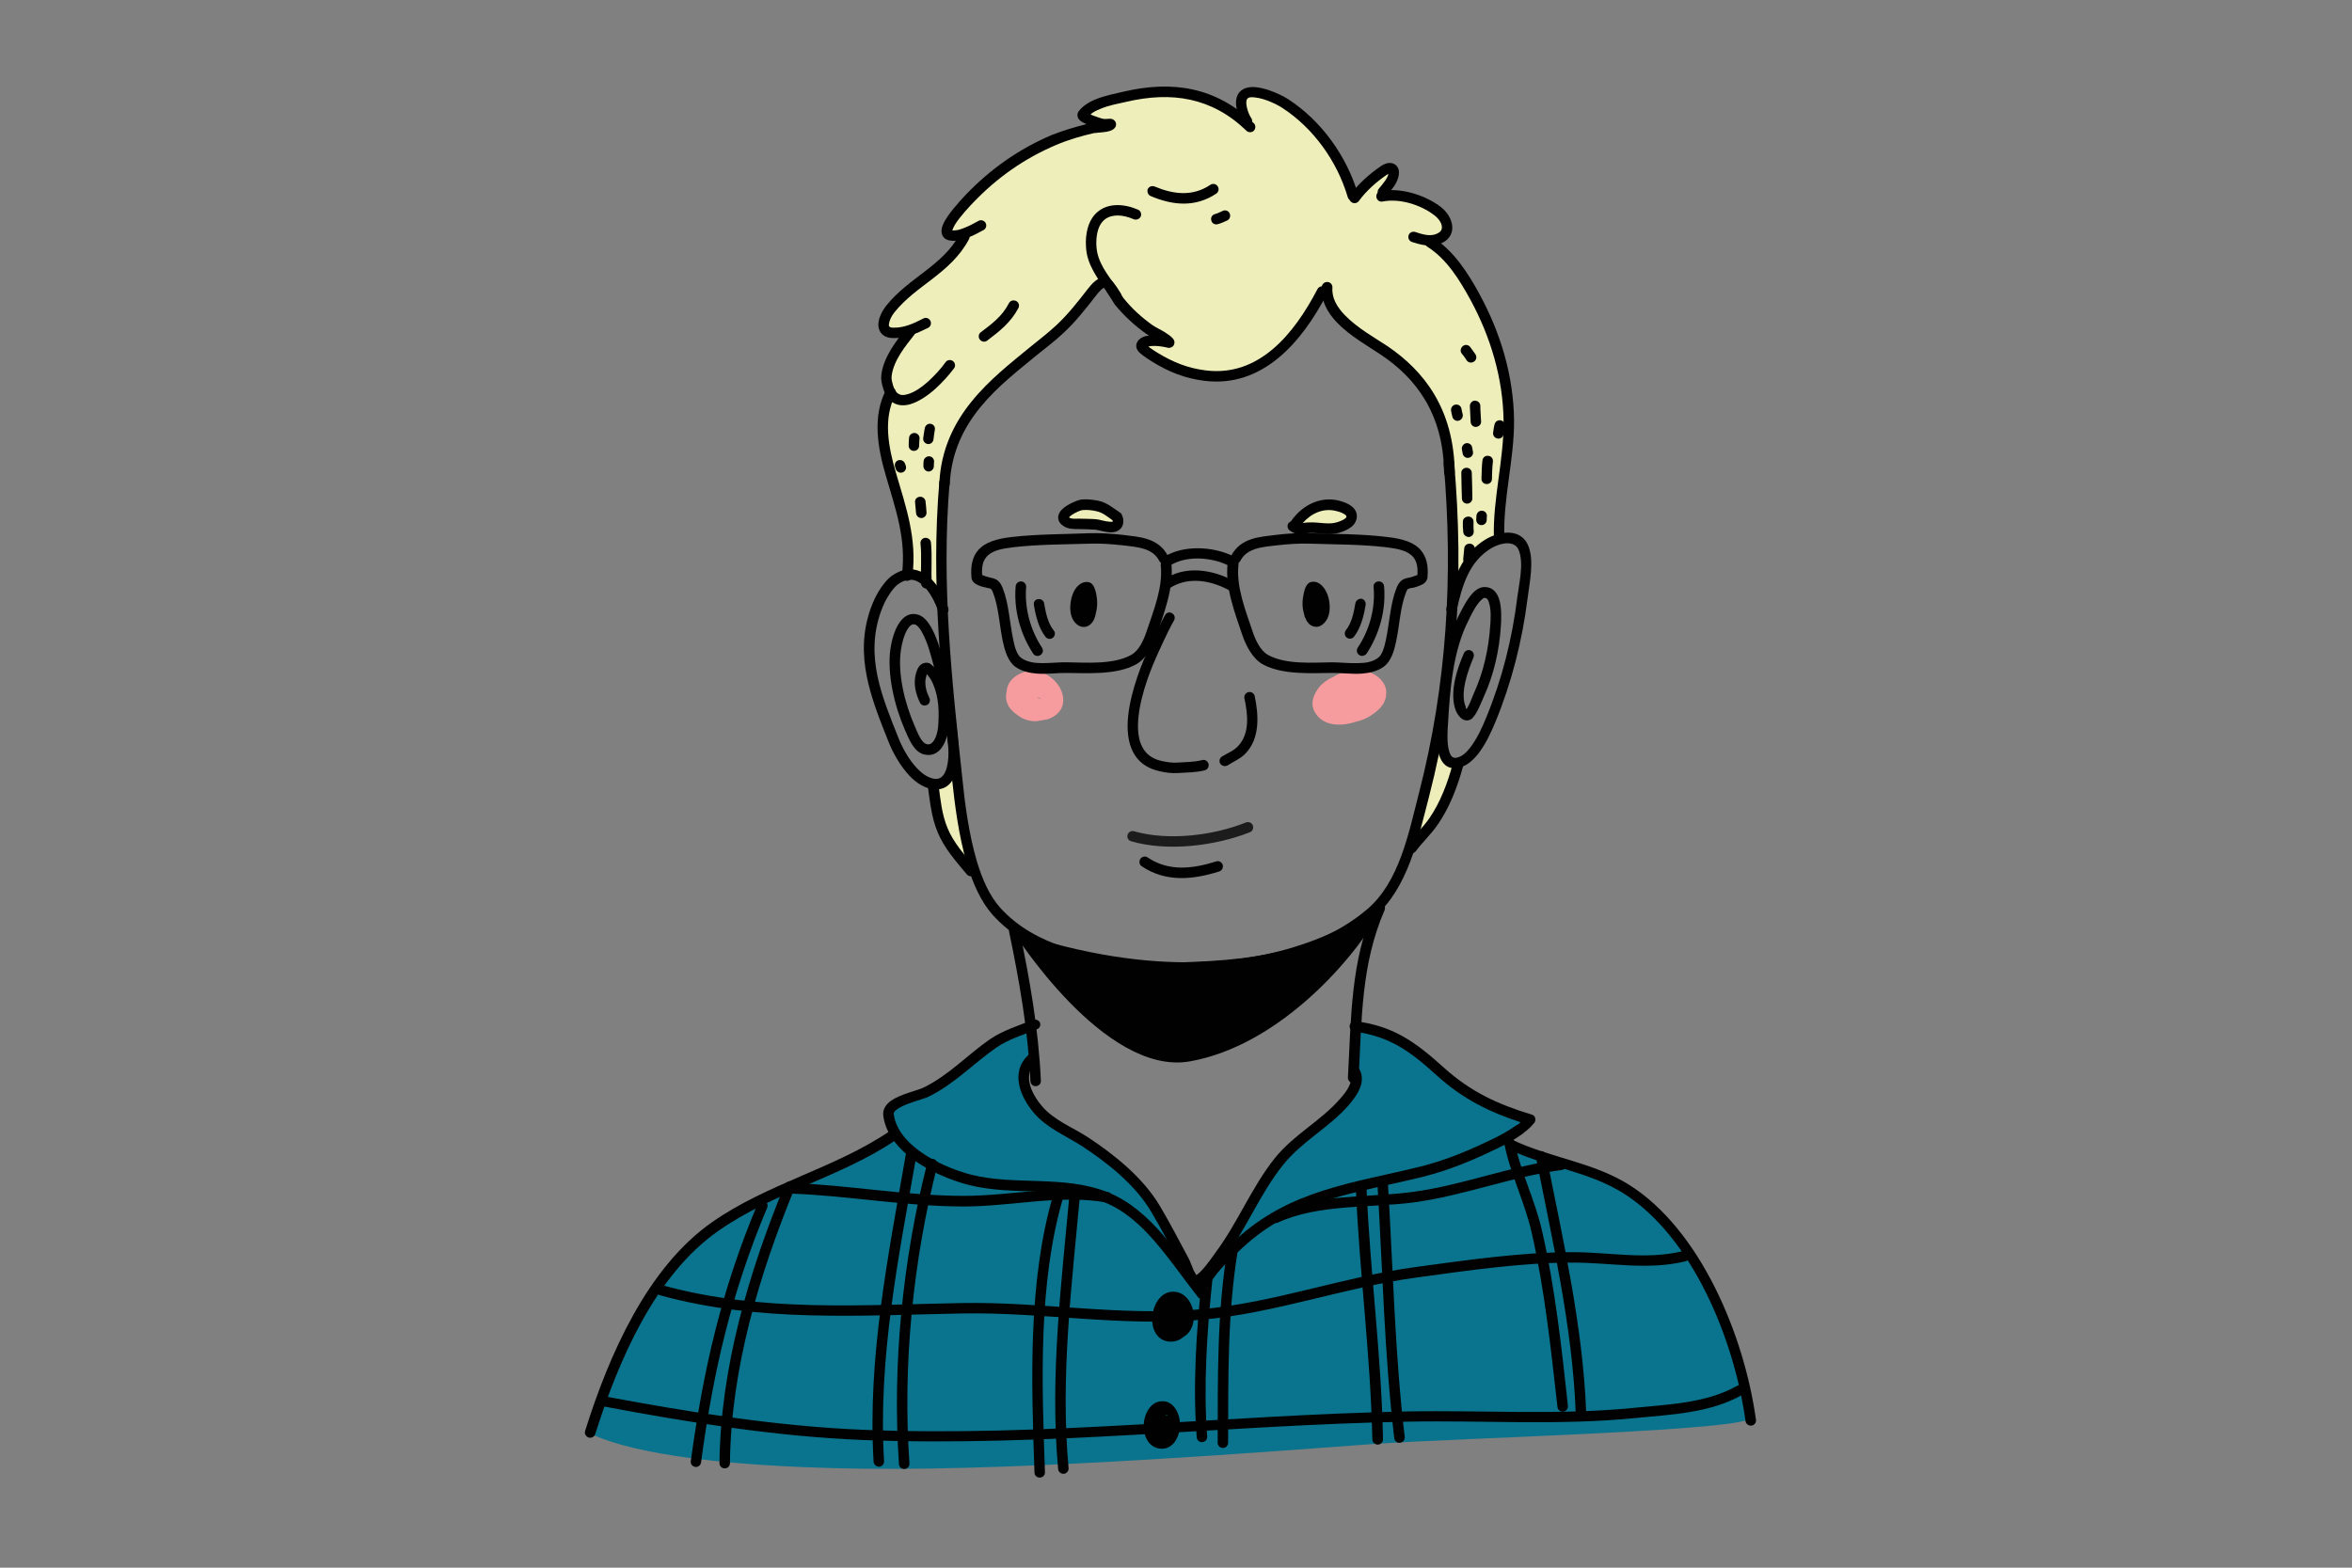 <?xml version="1.0" encoding="utf-8"?>
<!-- Generator: Adobe Illustrator 24.1.0, SVG Export Plug-In . SVG Version: 6.00 Build 0)  -->
<svg version="1.1" id="Layer_1" xmlns="http://www.w3.org/2000/svg" xmlns:xlink="http://www.w3.org/1999/xlink" x="0px" y="0px"
	 viewBox="0 0 1200 800" style="enable-background:new 0 0 1200 800;" xml:space="preserve">
<rect x="0" y="0" width="1200" height="800" fill="#808080" stroke="none"/>
<style type="text/css">
	.st0{fill-rule:evenodd;clip-rule:evenodd;fill:#F69C9E;}
	.st1{fill-rule:evenodd;clip-rule:evenodd;fill:#EEEEBA;}
	.st2{fill-rule:evenodd;clip-rule:evenodd;fill:#1C1C1C;}
	.st3{fill-rule:evenodd;clip-rule:evenodd;fill:#0A748E;}
	.st4{fill-rule:evenodd;clip-rule:evenodd;fill:#010101;}
</style>
<g>
	<g transform="matrix(1.07,0,0,1.106,-17.738,-21.61)">
		<path class="st0" d="M496.5,339.1c0.1-4,2.7-7.7,8.7-9.6c7.4-2.3,15.5,3.2,17.7,9.4c1.7,4.8,0.4,10-6.7,12.5l-2.9,0.5l-0.6,0.1
			c-0.2,0-0.5,0.1-0.7,0.1l-1.1,0.2c-0.2,0-0.3,0-0.5,0l-0.3,0c-3.2,0-6.1-1.1-8.3-2.8c-2.1-1.3-3.8-3-4.7-4.9
			C496.3,342.9,496,341,496.5,339.1z M511.4,341.4c0.1,0.1,0.2,0.2,0.2,0.3c0.6,0,1.3,0.1,1.8,0.3c-0.2-0.1-0.5-0.2-0.7-0.3
			C512.3,341.5,511.8,341.3,511.4,341.4z"/>
	</g>
	<g transform="matrix(1.07,0,0,1.106,-17.738,-21.61)">
		<path class="st0" d="M652,332l0.2-0.1c4.7-2.9,11.5-3.8,15.7-2.7c2.4,0.6,5.2,1.9,7.1,3.9c1.6,1.7,2.6,3.7,2.6,6.1
			c0,2.2-0.7,4.2-2,5.9c-1.2,1.6-2.9,3-4.5,4c-2.3,1.7-5.2,2.9-8.2,3.5c-2.5,0.8-5.3,1.3-7.8,1.3c-4.5,0-8.6-1.4-11.1-5
			c-1.4-2-1.8-4-1.5-6c0.4-2.4,1.8-4.9,3.5-6.8C647.7,334.4,649.7,333,652,332z M663.2,338.6c0.1-0.1,0.1-0.1,0.1-0.3
			C663.2,338.2,663.2,338.4,663.2,338.6z"/>
	</g>
	<path class="st1" d="M544.5,261.2c3.1-3.5,11.3-4,16.6-2.5s10.1,3.5,10,6.4c-0.1,2.8-1,3.6-5.9,3.6c-5,0-12.6-1.5-15.7-1.6
		S541.5,264.6,544.5,261.2z"/>
	<path class="st1" d="M475.4,400.9c0.1,5.7,8.8,36.9,17.3,41.5c2.7-2.2-0.2-13.2-1.2-20.8c-0.9-7.5-3.3-29.7-3.3-29.7L475.4,400.9z"
		/>
	<path class="st1" d="M667.1,261.4c-4.2,2.6-7.6,7.5,2.7,7.3c10.2-0.2,17.1-0.1,18.8-2.6s0.3-4.1-4.3-6.1
		C679.7,258,671.7,258.5,667.1,261.4z"/>
	<path class="st1" d="M735.1,379.6c0.9,3.6,1,10.1,6.2,9.9c5.1-0.2,4.8,2.2,2.8,4.8s-15.2,30.4-22.7,35.6c0.9-8.5,12-49,12-49
		L735.1,379.6z"/>
	<path class="st2" d="M577.1,429.3c18.6,5.4,42.9,2.4,60.6-4.6c1.4-0.5,2-2.1,1.5-3.5c-0.5-1.4-2.1-2-3.5-1.5
		c-16.7,6.7-39.6,9.5-57.1,4.5c-1.4-0.4-2.9,0.4-3.3,1.8C574.8,427.4,575.7,428.9,577.1,429.3z"/>
	<path class="st1" d="M451.4,206.4c-0.7,7.9-2.8,17.6,0,26.4c2.8,8.8,10.9,35.5,10.9,41.1c0.1,5.6-3.1,20.1,0,20.1
		c3.1-0.1,11.5,0.4,13,3.4c1.5,3,4.8,13.9,3.9-12.9c0.8-20.5,5.4-58.2,9.8-65.4c4.4-7.2,18.7-24.3,26.7-30.4
		c8-6.1,26.8-24.8,31-28.5s10-14,13.6-14.8s4.7,3.9,9,7.9c4.2,4,10.1,9,12.9,11.6c2.7,2.6,12.4,6.9,10.3,7.7
		c-2.1,0.8-12,0.9-10.3,3.6c1.8,2.6,15.2,12.3,21.4,13.7s27.4,4,32.3,0.7c5-3.3,21-15.5,22.7-18c1.7-2.5,14-21.3,16.1-21.2
		c2.1,0.1,7.1,8.4,11.4,12.5c4.3,4.1,19.2,16.4,24.2,19.4c5,3.1,19.8,19.5,21.2,23.2s6.6,20.6,7.1,28.2c0.5,7.6,2.9,62.6,2.5,63.9
		c-0.4,1.3,0.2-3.6,5.5-8.2c5.3-4.6,13.4-13.2,16.1-14.7c2.7-1.5,1.3-14,2.2-19.9c0.9-5.9,7.3-31.1,4.7-50.3
		c-2.6-19.1-12.2-48.4-19.5-58.3c-7.4-9.9-20.1-21.2-15.1-26.2c5-5,0.5-13-11.8-18.5c-9.2-2.8-18.9-1.6-16.3-5.3s5-13.3,1.6-11.4
		s-15.9,16.8-17.3,13.1c-1.4-3.7-11.3-22.6-18.4-30.3c-7.1-7.8-23.2-21.2-32.1-20.8c-8.8,0.4-8.3,5.4-7.3,8.3
		c0.9,2.8-2.6,3.5-6.6,0.2c-4-3.3-26.4-9.7-38.5-8.5s-39.9,9.9-35.9,12.3c4,2.4,9.7,4-4.2,8.3C534,72.5,520.5,80.8,513.2,86
		c-7.3,5.2-33.3,29.3-30.4,32.1c2.8,2.8,11.9-2.9,10.4,0.3c-1.5,3.2-15.1,19.8-19.1,23.1c-4,3.2-26,19.8-24.1,22.3s3.1,7.2,9.5,6
		c6.4-1.2,2.4,2.2,0,5.1c-2.4,2.9-8.7,16.6-8.3,17.8c0.5,1.2,4,6.4,3.1,7.6S451.4,206.4,451.4,206.4z"/>
	<path class="st3" d="M301.8,727.1c0,0,22.1-51.6,30.7-67.3s33.3-39.9,72.9-55.5c23-9.9,54.2-25.5,52.3-26.6c0,0-9.5-11.2-1.3-14.8
		c8.2-3.5,20.8-7.1,27.8-12.4c7-5.3,31.4-24.8,40.3-26.5c2.6,2,2.4,16.6,2.4,16.6s-3.8,1.2-3.8,6.4c0,5.2,0,18.2,13,25.5
		c13,7.3,32.6,17.9,45.1,33.7c12.5,15.8,25.7,41.1,28.2,45.3c2.4,4.2,13.2-3,17-14c3.9-11,17.6-39.1,31-50.4
		c13.4-11.3,24.3-20,27.6-24c3.3-4,6.7-9.4,5.9-14.2c-0.8-4.7-1.6-24.1,1.1-24.9c2.7-0.8,11.9,1.5,17.1,4.4s16.1,12,23.1,17.2
		c7.1,5.2,20.5,15.6,24.8,16.8s20.1,8,20.8,9.2c0.7,1.2,5,1.2-1.4,5c-6.5,3.8-11.5,5.6,2.4,10.6c13.8,5,31.1,9.2,40.8,14.2
		c9.7,5,36.3,17.5,51.2,52.7c14.9,35.3,21.7,61.9,22.9,69c1.2,7.1-148.6,10.6-193.2,13.8s-173.8,13.7-259.5,12.6
		c-85.8-1.1-124.3-10.2-140.6-18.3C300.5,729.1,301.8,727.1,301.8,727.1z"/>
	<g transform="matrix(0.989,0,0,1.064,-5.275,-38.463)">
		<path class="st4" d="M489.9,267.4c-4.4,48.5,1.1,94.6,6.6,142.6c1.3,11.3,3.3,26.8,7.7,40.6c3.1,9.5,7.3,18.1,13.1,24.2
			c19.1,19.8,49,24.7,74.8,28.1c1.5,0.2,2.9-0.8,3.1-2.1c0.2-1.4-0.8-2.7-2.3-2.9c-24.7-3.2-53.3-7.6-71.6-26.4
			c-5.4-5.6-9.2-13.5-12-22.2c-4.3-13.5-6.3-28.6-7.5-39.7c-5.5-47.7-10.9-93.5-6.6-141.7c0.1-1.4-1-2.6-2.5-2.7
			C491.3,265,490,266.1,489.9,267.4z"/>
		<path class="st4" d="M591.8,503.3c41.2-1.2,87.7-0.1,122.4-27.3c17.4-13.7,22.8-37.9,28.4-58c14.6-52.7,18-105.7,12.9-159.9
			c-0.1-1.4-1.4-2.4-2.9-2.3c-1.5,0.1-2.6,1.3-2.5,2.7c5,53.6,1.7,106-12.8,158.2c-5.3,19.2-10.1,42.4-26.6,55.5
			c-33.7,26.5-79.1,24.9-119.1,26.1c-1.5,0-2.7,1.2-2.6,2.6C589,502.3,590.3,503.4,591.8,503.3z"/>
		<path class="st4" d="M525.9,483c5.3,23.7,9.8,47.3,11,71.7c0.1,1.4,1.3,2.5,2.8,2.4c1.5-0.1,2.7-1.2,2.6-2.6
			c-1.2-24.7-5.7-48.5-11.1-72.5c-0.3-1.4-1.7-2.2-3.2-1.9C526.5,480.3,525.6,481.7,525.9,483z"/>
		<path class="st4" d="M714.5,470.7c-12.5,26.6-12.1,53.6-13.8,82.2c-0.1,1.4,1.1,2.6,2.6,2.7c1.5,0.1,2.8-1,2.9-2.4
			c1.7-28,1.2-54.4,13.4-80.5c0.6-1.3,0-2.8-1.4-3.3C716.7,468.8,715.1,469.4,714.5,470.7z"/>
		<path class="st4" d="M622.5,647.7c0.2-0.1,0.4-0.2,0.5-0.3c0.7-0.5,1.4-1.1,2.1-1.8c3.1-3,6.2-7.3,7.2-8.6
			c11.5-14.3,18.7-31.4,30.6-45.3c9.9-11.5,23.6-17.7,33.8-28.6c1.6-1.7,3.5-3.8,4.7-6.2c0.9-1.8,1.4-3.8,0.4-5.6
			c-0.7-1.2-0.2-2.8,1.1-3.4c1.3-0.7,3-0.2,3.7,1c1.6,2.7,1.6,5.6,0.6,8.3c-1.2,3.5-4.1,6.8-6.3,9.2c-10.2,10.8-23.8,17-33.7,28.5
			c-11.9,13.8-19.1,31-30.5,45.2c-1.3,1.6-5.7,7.6-9.4,10.7c-1.3,1-2.5,1.7-3.6,2c-1.2,0.4-2.3,0.3-3.3,0c-0.8-0.3-2.1-1.4-3.1-3.2
			c-1.3-2.4-2.7-6.2-3.3-7.2c-4.8-8.4-9.6-17-14.8-25.1c-8.2-12.9-22.6-23.5-35.6-31.4c-8.3-5-18.3-8.7-24.9-16
			c-3.4-3.7-6.4-8.4-7.5-13.1c-1.2-5.2-0.3-10.4,4.6-14.6c1.1-1,2.8-0.9,3.8,0.1c1,1,1,2.6-0.1,3.6c-3.2,2.8-3.8,6.4-3,9.8
			c0.9,3.9,3.5,7.8,6.3,10.9c6.3,6.9,15.9,10.2,23.8,15c13.6,8.3,28.6,19.5,37.2,33.1c5.2,8.2,10.1,16.9,14.9,25.3
			c0.5,0.8,1.4,3.3,2.5,5.6C621.6,646.3,622.1,647.1,622.5,647.7z"/>
		<path class="st4" d="M538.1,525.3c-7.4,2.8-15.3,5-22.1,9.3c-11.9,7.7-21.1,17.2-34.3,23.2c-2.9,1.3-11.8,3.1-16.6,6.2
			c-2.9,1.9-4.5,4.4-4.1,7.2c1,7.5,6,13.9,12.7,19.1c9.6,7.4,22.7,12.1,31.5,14.2c11.6,2.7,23.7,2.8,35.7,3.1
			c11.5,0.4,22.9,1,33.7,5c10.5,3.8,19,10.9,26.6,19.1c7.9,8.5,14.9,18,22.1,26.5c0.9,1.1,2.6,1.3,3.8,0.4c1.2-0.9,1.4-2.4,0.5-3.5
			c-14.7-17.3-28.7-39.1-51-47.2c-11.4-4.2-23.4-4.9-35.5-5.3c-11.6-0.4-23.3-0.4-34.5-3c-8.2-1.9-20.4-6.3-29.4-13.2
			c-5.6-4.3-9.9-9.6-10.8-15.9c-0.1-0.5,0.2-1,0.6-1.4c0.8-0.8,1.9-1.5,3.2-2.1c4.8-2.3,11.6-3.7,14-4.8
			c13.5-6.1,22.9-15.7,35.1-23.6c6.4-4.1,13.9-6.1,21-8.8c1.4-0.5,2.1-2,1.5-3.3C541.1,525.4,539.5,524.8,538.1,525.3z"/>
		<path class="st4" d="M789.8,574.4c-16.2-4.9-29.9-11.2-43.2-22.4c-14-11.8-24.3-18.8-42.7-21.1c-1.5-0.2-2.5-1.5-2.3-2.8
			c0.2-1.4,1.6-2.3,3-2.2c19.6,2.4,30.7,9.8,45.6,22.3c13.8,11.6,28.1,17.7,45.3,22.5c1.1,0.3,1.8,1,1.9,2.2c0,0.2,0.1,0.9-0.5,1.7
			c-0.3,0.3-1.8,1.9-2.1,2.2c-1.3,1.1-2.7,2.2-4.1,3.2c-3.8,2.6-8,4.7-12.2,6.6c-12.7,5.8-25.2,10.7-38.9,13.9
			c-34.2,7.9-66,10.5-93.4,34.2c-6.7,5.8-14.4,12-18.4,20.2c-0.6,1.3-2.2,1.8-3.6,1.3c-1.4-0.6-2-2.1-1.4-3.3
			c4.2-8.8,12.4-15.6,19.7-21.9c28.1-24.3,60.6-27.3,95.8-35.4c13.3-3.1,25.4-7.9,37.8-13.5c3.9-1.8,7.8-3.8,11.4-6.2
			C788.3,575.6,789.1,575,789.8,574.4z"/>
		<path class="st4" d="M464.3,578.7c-28.8,18-63,25-91.6,43.6c-33.4,21.7-53.2,63.6-65.5,100.1c-0.5,1.3,0.3,2.7,1.8,3.2
			c1.4,0.4,2.9-0.3,3.4-1.6c12-35.5,31-76.4,63.5-97.5c28.6-18.6,62.8-25.6,91.5-43.5c1.2-0.8,1.6-2.3,0.7-3.5
			C467.2,578.2,465.5,577.9,464.3,578.7z"/>
		<path class="st4" d="M783.2,587.2c19.3,8.6,41.1,10.5,59.5,21.2c35.5,20.7,57.3,70,63.1,109.3c0.2,1.4,1.6,2.3,3.1,2.2
			c1.5-0.2,2.5-1.5,2.3-2.8c-6-40.6-28.8-91.4-65.6-112.8c-18.6-10.8-40.5-12.8-60.1-21.5c-1.3-0.6-3-0.1-3.6,1.2
			C781.2,585.1,781.8,586.6,783.2,587.2z"/>
		<path class="st4" d="M396.2,613.5c-18.5,40.8-28,79.1-34.5,123.4c-0.2,1.4,0.8,2.6,2.3,2.8c1.5,0.2,2.8-0.8,3-2.2
			c6.3-43.8,15.8-81.7,34.1-122.1c0.6-1.3-0.1-2.8-1.4-3.3C398.4,611.6,396.8,612.2,396.2,613.5z"/>
		<path class="st4" d="M410.2,604.3c-18.4,41.6-33.2,87.6-33.7,133.6c0,1.4,1.2,2.5,2.7,2.5c1.5,0,2.7-1.1,2.7-2.5
			c0.5-45.3,15.2-90.7,33.3-131.7c0.6-1.3-0.1-2.8-1.5-3.3C412.4,602.4,410.8,603.1,410.2,604.3z"/>
		<path class="st4" d="M472.7,589.4c-9.1,48.7-19.9,97.9-16.7,147.8c0.1,1.4,1.4,2.4,2.9,2.4c1.5-0.1,2.6-1.3,2.5-2.7
			c-3.2-49.5,7.6-98.3,16.7-146.6c0.3-1.4-0.7-2.7-2.2-2.9C474.3,587.1,472.9,588,472.7,589.4z"/>
		<path class="st4" d="M483.7,593.9c-12.6,45.9-18.2,96.9-14.6,144.5c0.1,1.4,1.4,2.4,2.9,2.3c1.5-0.1,2.6-1.3,2.5-2.7
			c-3.6-47.1,1.9-97.5,14.4-142.9c0.4-1.3-0.5-2.7-2-3.1C485.5,591.8,484,592.6,483.7,593.9z"/>
		<path class="st4" d="M548.7,609.1c-13.2,41.7-11.3,90.1-9.7,133.3c0,1.4,1.3,2.5,2.8,2.4c1.5,0,2.7-1.2,2.6-2.6
			c-1.6-42.7-3.6-90.5,9.4-131.7c0.4-1.3-0.4-2.7-1.8-3.1C550.6,607,549.1,607.7,548.7,609.1z"/>
		<path class="st4" d="M557.3,606.7c-4.3,44.2-10.5,89.6-6.1,134c0.1,1.4,1.5,2.4,2.9,2.3c1.5-0.1,2.6-1.4,2.5-2.7
			c-4.4-44.1,1.8-89.2,6.1-133c0.1-1.4-1-2.6-2.5-2.7C558.7,604.2,557.4,605.3,557.3,606.7z"/>
		<path class="st4" d="M625.3,650.2c-2.8,24.1-4.7,51.1-2.6,75.3c0.1,1.4,1.4,2.4,2.9,2.3c1.5-0.1,2.6-1.3,2.5-2.7
			c-2-23.9-0.1-50.5,2.6-74.4c0.2-1.4-0.9-2.6-2.4-2.8C626.8,647.8,625.5,648.8,625.3,650.2z"/>
		<path class="st4" d="M638.5,635.6c-5.4,30.5-4.9,61.7-5,92.5c0,1.4,1.2,2.5,2.7,2.5c1.5,0,2.7-1.1,2.7-2.5
			c0.1-30.6-0.4-61.5,4.9-91.7c0.2-1.4-0.8-2.7-2.2-2.9C640.1,633.3,638.7,634.2,638.5,635.6z"/>
		<path class="st4" d="M704.8,606.2c1.8,40.1,7.6,80.1,8.5,120.3c0,1.4,1.3,2.5,2.8,2.5c1.5,0,2.7-1.2,2.7-2.6
			c-0.8-40.2-6.7-80.3-8.5-120.4c-0.1-1.4-1.3-2.5-2.8-2.4C705.9,603.7,704.7,604.8,704.8,606.2z"/>
		<path class="st4" d="M716,605.1c2.6,40,3.5,81,8.6,120.8c0.2,1.4,1.5,2.4,3,2.2c1.5-0.2,2.6-1.4,2.4-2.8
			c-5.1-39.7-6-80.6-8.6-120.5c-0.1-1.4-1.4-2.4-2.9-2.4C717.1,602.5,715.9,603.7,716,605.1z"/>
		<path class="st4" d="M781.4,584.8c3.1,14.6,10.6,28,14.1,42.6c6.7,27.3,9.9,55.6,13.3,83.6c0.2,1.4,1.5,2.4,3,2.2
			c1.5-0.2,2.6-1.4,2.4-2.8c-3.3-28.1-6.6-56.6-13.4-84.1c-3.5-14.5-11-27.9-14.1-42.4c-0.3-1.4-1.7-2.3-3.2-2
			C782.1,582.1,781.1,583.4,781.4,584.8z"/>
		<path class="st4" d="M797.7,591.2c8.5,40.1,18.8,81.2,20.5,122.4c0.1,1.4,1.3,2.5,2.8,2.4c1.5-0.1,2.7-1.2,2.6-2.6
			c-1.7-41.4-12-82.8-20.6-123.1c-0.3-1.4-1.7-2.3-3.2-2C798.4,588.5,797.4,589.8,797.7,591.2z"/>
		<path class="st4" d="M345.9,657.4c51.2,13.1,103.6,9.6,155.7,8.7c41.4-0.7,82.3,6.4,123.8,3c38-3.1,73.7-15.6,111.2-20.3
			c26.1-3.3,53.7-7.1,80-7.1c19.9,0,38.6,3.8,58.2-0.6c1.5-0.3,2.4-1.7,2-3c-0.4-1.4-1.8-2.2-3.3-1.9c-19.2,4.3-37.4,0.5-56.9,0.5
			c-26.6,0-54.4,3.8-80.8,7.1c-37.5,4.7-73.1,17.2-111,20.3c-41.4,3.4-82.1-3.7-123.4-3c-51.6,0.9-103.5,4.5-154.2-8.5
			c-1.4-0.4-2.9,0.4-3.3,1.8C343.6,655.7,344.4,657.1,345.9,657.4z"/>
		<path class="st4" d="M315.6,710.5c44.5,7.8,89.8,14.6,135,16.3c93.8,3.4,187.2-7.2,280.8-8.8c39-0.7,78.1,1.9,117.1-1.7
			c18.4-1.7,38.9-2.3,55.7-11.2c1.3-0.7,1.8-2.2,1-3.4c-0.7-1.2-2.4-1.6-3.7-0.9c-16.2,8.5-35.9,8.9-53.6,10.6
			c-38.8,3.6-77.8,1-116.7,1.7c-93.5,1.7-186.8,12.3-280.5,8.8c-45-1.7-90-8.5-134.3-16.2c-1.5-0.3-2.9,0.6-3.2,2
			C313.2,708.9,314.1,710.3,315.6,710.5z"/>
		<path class="st4" d="M413.2,608.6c30,1,59.4,6.2,89.5,6.2c23.9,0,49.3-5.8,73.1-2c1.5,0.2,2.9-0.7,3.1-2.1
			c0.3-1.4-0.7-2.7-2.2-2.9c-24.1-3.8-49.9,1.9-74,1.9c-30.1,0-59.4-5.2-89.3-6.2c-1.5-0.1-2.8,1-2.8,2.4
			C410.5,607.3,411.7,608.5,413.2,608.6z"/>
		<path class="st4" d="M664.6,622.5c21.1-9,47.8-6.9,70.3-9.7c25.7-3.2,50.5-12.4,76.1-15.5c1.5-0.2,2.5-1.4,2.3-2.8
			c-0.2-1.4-1.6-2.4-3-2.2c-25.6,3-50.4,12.3-76.1,15.5c-23,2.9-50.3,0.9-71.9,10.1c-1.4,0.6-2,2.1-1.3,3.3
			C661.6,622.5,663.2,623.1,664.6,622.5z"/>
		<path class="st4" d="M606.4,331.1c-2.2,3.7-4.2,7.5-6.1,11.3c-1.7,3.4-3.4,6.9-5,10.4c-4.1,9.3-9.5,24.2-8,35.8
			c1.1,8.5,5.6,15.2,16.1,17.4c3.1,0.7,6.4,1.1,9.6,0.9c4.6-0.3,9.3-0.2,13.8-1.3c1.5-0.3,2.3-1.7,2-3.1c-0.4-1.3-1.8-2.2-3.3-1.8
			c-4.2,1-8.6,0.9-12.9,1.2c-2.7,0.2-5.5-0.3-8.1-0.8c-7.8-1.6-11.1-6.8-11.9-13.1c-1.3-10.7,3.8-24.6,7.6-33.2
			c1.5-3.4,3.2-6.8,4.9-10.2c1.9-3.7,3.7-7.4,5.9-10.9c0.7-1.2,0.3-2.8-1-3.4C608.8,329.5,607.1,329.9,606.4,331.1z"/>
		<path class="st4" d="M594.3,451.6c12.4,7.8,26.5,6.5,40,2.5c1.4-0.4,2.2-1.8,1.8-3.2c-0.5-1.3-2-2.1-3.4-1.6
			c-11.9,3.5-24.3,5-35.3-1.9c-1.2-0.8-2.9-0.5-3.8,0.7C592.8,449.3,593.1,450.9,594.3,451.6z"/>
		<path class="st4" d="M493.9,389c-0.6,2.3-1.7,4.6-3.2,6.3c-2,2.2-4.7,3.4-8.1,2.8c-2.5-0.4-4.5-1.9-6.1-4c-1.9-2.4-3.3-5.7-4.4-8
			c-5.2-11.1-9.3-26.6-7.4-38.9c0.5-3.1,1.9-8.9,4.7-12.5c2.4-3.2,5.6-4.9,9.7-3.7c1.8,0.5,3.5,1.8,5,3.7c2.8,3.5,4.9,8.9,5.8,11.7
			c4.8,14.8,8.7,31.9,9.9,47.5c0.3,4.1,0.1,10.8-2.4,15.3c-2,3.7-5.3,6-10.5,5.5c-4.5-0.5-8.7-2.9-12.3-6.4
			c-4.9-4.8-8.8-11.4-10.9-16.4c-9-21-17.9-41.4-9.1-64.2c1.4-3.5,3.1-6.9,5.4-9.9c1.5-1.9,3-3.8,5-5.2c3.7-2.5,7.1-3.5,10.2-3.4
			c4.7,0.1,8.7,2.5,12,6.1c3.3,3.6,5.8,8.3,7.3,12.5c0.5,1.3-0.3,2.8-1.7,3.2c-1.4,0.5-3-0.3-3.4-1.6c-1.3-3.6-3.5-7.8-6.3-10.9
			c-2.2-2.4-4.9-4.3-8-4.3c-2.1,0-4.4,0.7-6.8,2.4c-1.5,1.1-2.7,2.6-3.8,4.1c-2,2.6-3.5,5.6-4.7,8.7c-8.3,21.6,0.5,40.8,9,60.6
			c1.9,4.5,5.3,10.5,9.8,14.8c2.7,2.6,5.7,4.5,9,4.9c3.3,0.3,4.9-1.9,5.9-4.6c1.2-3.6,1.3-8,1-10.8
			C494.2,392.5,494.1,390.7,493.9,389z M487.2,356.1c-0.8-2.8-1.6-5.6-2.5-8.3c-0.7-2.1-2.1-5.9-4-8.9c-1-1.5-2-2.8-3.2-3.2
			c-1.6-0.5-2.7,0.5-3.7,1.8c-2.2,3-3.3,7.8-3.7,10.4c-1.8,11.5,2.1,25.8,7,36.2c0.8,1.7,1.7,4,3,6c0.9,1.4,2,2.7,3.5,3
			c1.7,0.3,2.8-0.7,3.7-2c1.2-1.9,1.8-4.4,2-6.4c0.6-7,0.4-14.2-2.7-20.7c-0.5-1.1-1.3-2.5-2.3-3.6c-0.3-0.3-0.5-0.6-0.8-0.9
			c-0.1,0.2-0.2,0.4-0.2,0.5c-0.2,0.7-0.4,1.4-0.5,1.9c-0.4,3.2,0.5,6.2,2,9c0.6,1.3,0.1,2.8-1.3,3.4c-1.3,0.6-3,0.1-3.6-1.2
			c-1.9-3.7-3.1-7.7-2.5-11.9c0.2-1.3,0.8-3.7,1.9-5.2c0.8-1,1.8-1.7,3-1.9c0.8-0.2,1.8-0.1,2.8,0.3
			C485.7,354.9,486.5,355.4,487.2,356.1z"/>
		<path class="st4" d="M486,315.7c-0.4-6.4,0.3-12.9-0.4-19.3c-0.1-1.4-1.5-2.4-3-2.3c-1.5,0.1-2.6,1.4-2.4,2.8
			c0.7,6.3,0,12.7,0.3,19.1c0.1,1.4,1.4,2.5,2.9,2.4C484.9,318.3,486.1,317.1,486,315.7z"/>
		<path class="st4" d="M477.4,277.1c0.2,1.7,0.3,3.4,0.5,5.1c0.1,1.4,1.4,2.5,2.9,2.4c1.5-0.1,2.6-1.3,2.5-2.7
			c-0.1-1.7-0.3-3.5-0.5-5.2c-0.1-1.4-1.5-2.4-2.9-2.3C478.3,274.5,477.2,275.7,477.4,277.1z"/>
		<path class="st4" d="M467.1,260.1c0.1,0.4,0.3,0.7,0.4,1.1c0.5,1.3,2.1,2,3.5,1.5c1.4-0.5,2.1-1.9,1.6-3.2c-0.1-0.3-0.3-0.7-0.4-1
			c-0.5-1.3-2-2-3.5-1.6C467.4,257.3,466.6,258.7,467.1,260.1z"/>
		<path class="st4" d="M474.3,246.1c-0.1,1.3-0.2,2.5-0.2,3.8c0,1.4,1.2,2.5,2.7,2.5c1.5,0,2.7-1.1,2.7-2.5c0-1.1,0.1-2.2,0.2-3.3
			c0.2-1.4-0.9-2.6-2.4-2.8C475.8,243.7,474.4,244.7,474.3,246.1z"/>
		<path class="st4" d="M482.4,241.5c-0.3,1.6-0.6,3.2-0.8,4.8c-0.2,1.4,0.9,2.6,2.3,2.8c1.5,0.2,2.8-0.8,3-2.2
			c0.2-1.5,0.4-3.1,0.7-4.6c0.3-1.4-0.7-2.7-2.2-2.9C484.1,239.2,482.7,240.1,482.4,241.5z"/>
		<path class="st4" d="M481.8,257.4c-0.1,1.2-0.1,1.1-0.1,2.3c0,1.4,1.2,2.5,2.6,2.6c1.5,0,2.7-1.1,2.8-2.5c0-1.1,0-1,0.1-2.2
			c0.1-1.4-1.1-2.6-2.6-2.6C483.2,255,481.9,256,481.8,257.4z"/>
		<path class="st4" d="M761.9,376.2c1.7-2.2,2.7-5.4,3.8-7.6c4.9-10,7.6-21.1,8.4-32.3c0.2-2.3,0.6-7.1-0.5-10.7
			c-0.4-1.4-0.9-2.7-2.4-2.7c-0.4,0-0.8,0.2-1.1,0.5c-0.7,0.5-1.4,1.2-2,1.9c-2.4,2.8-4.3,6.7-5.2,8.4c-8.1,14.7-9.6,33.6-10.6,50
			c-0.2,2.8-0.7,8.9,0.7,13c0.6,1.7,1.4,3.1,3.4,2.9c2.8-0.3,5.2-2.3,7.3-4.8c3.7-4.4,6.5-10.3,8.2-14.2
			c8.3-18.6,13.5-37.9,16.2-58.1c0.9-6.6,3.4-15.9,0.8-22.3c-1-2.6-3.3-3.4-5.7-3.5c-3,0-6.3,1.1-8.6,2.4
			c-11.4,6.4-15,17.9-17.8,29.8c-0.3,1.4-1.8,2.2-3.2,1.9s-2.4-1.7-2.1-3c3.2-13.2,7.6-25.9,20.3-33c3.1-1.7,7.5-3.2,11.4-3.2
			c4.6,0,8.7,1.8,10.7,6.7c2.9,7.1,0.5,17.3-0.5,24.7c-2.8,20.6-8.2,40.4-16.6,59.4c-1.9,4.2-4.9,10.6-9,15.4
			c-3.1,3.6-6.7,6.2-10.8,6.7c-5,0.6-7.9-2.1-9.3-6.4c-1.6-4.7-1.1-11.6-0.9-14.8c1-17.2,2.7-36.8,11.2-52.1c1.3-2.3,4-7.7,7.3-10.8
			c1.9-1.8,4.1-2.8,6.2-2.7c3.9,0.1,6.3,2.7,7.4,6.4c1.2,4.1,0.9,9.7,0.7,12.4c-0.8,11.7-3.7,23.5-8.9,34c-1.5,3.1-3.2,7.5-5.7,10
			c-0.7,0.7-1.5,1-2.2,1.1c-1,0.2-2.1,0-3.1-0.6c-1.4-0.8-2.7-2.6-3.2-3.7c-2.2-4.8-1.6-10.8-0.4-15.8c1-4.1,2.6-8.1,4.4-12
			c0.6-1.3,2.2-1.9,3.5-1.4c1.4,0.5,2,2,1.5,3.3c-1.6,3.6-3.1,7.3-4.1,11.2c-1,3.9-1.7,8.8,0.1,12.6
			C761.4,375.7,761.6,376,761.9,376.2z"/>
		<g>
			<path class="st4" d="M608.4,304.6c0.6,0.4,1.1,1,1.2,1.8c1.4,11.4-3.7,23.6-7.5,34.1c-1.9,5.3-5.4,11.6-10.7,14.3
				c-9.9,5.1-24.9,4.2-35.6,4.1c-4.7-0.1-10.4,0.7-15.7,0.3c-4-0.3-7.8-1.2-10.9-3.2c-3.9-2.6-5.5-7.8-6.5-12.1
				c-1.8-7.7-2.1-16.6-5.2-23.8c-0.3-0.8-0.6-1.2-1-1.5c-0.4-0.3-0.9-0.3-1.5-0.4c-0.9-0.2-1.9-0.4-3.1-0.7
				c-0.7-0.2-2.6-0.8-3.7-1.6c-1.1-0.8-1.6-1.7-1.7-2.7c-0.6-6,0.7-10.1,3.2-12.9c3.6-4.1,9.9-5.8,17.6-6.6
				c13.2-1.4,26.2-1.3,39.4-1.8c6.1-0.2,12.1,0.2,18.1,0.8c4.1,0.5,8.5,0.8,12.4,2c4.4,1.3,8.3,3.7,10.7,8.2
				C608.5,303.4,608.6,304,608.4,304.6z M604.3,306.1c-0.4-0.2-0.7-0.5-0.9-0.9c-1.7-3.1-4.5-4.8-7.6-5.7c-3.6-1.1-7.6-1.4-11.3-1.8
				c-5.7-0.6-11.5-1-17.3-0.8c-13.1,0.4-26,0.3-39,1.7c-6.1,0.7-11.2,1.5-14.1,4.8c-1.7,1.9-2.4,4.7-2.1,8.5
				c0.5,0.2,1.6,0.6,1.9,0.7c1.3,0.4,2.4,0.5,3.3,0.8c2.2,0.5,4,1.4,5.4,4.8c3.2,7.5,3.6,16.7,5.4,24.6c0.4,1.7,0.8,3.7,1.6,5.4
				c0.6,1.4,1.4,2.8,2.7,3.6c3,1.9,6.8,2.4,10.7,2.4c4.5,0,9.1-0.5,12.9-0.4c9.8,0.1,23.7,1.2,32.9-3.5c4.2-2.1,6.6-7.3,8.1-11.5
				c3.5-9.8,8.6-21.2,7.2-31.9C604.2,306.7,604.2,306.4,604.3,306.1z"/>
			<path class="st4" d="M570.6,330.4c-0.1,0.8-0.3,1.6-0.7,2.4c-0.8,2-2.4,3.4-4.2,3.9c-1.4,0.3-2.9,0.2-4.4-0.8
				c-2.1-1.4-3.3-3.6-3.7-6.2c-0.5-3.2,0.3-7,1.5-9.4c0.6-1.3,1.8-2.9,3.1-3.8c1.3-0.9,2.8-1.4,4.4-1.2c1.1,0.1,2.1,0.7,2.8,1.8
				c0.7,1.1,1.2,2.8,1.4,3.6C571.5,323.8,571.6,327.3,570.6,330.4z"/>
			<path class="st4" d="M529.3,317.3c-1.1,11.4,2.5,23.1,9,32.3c0.8,1.2,2.5,1.5,3.8,0.7c1.3-0.8,1.6-2.3,0.8-3.5
				c-5.9-8.3-9.1-18.8-8.2-29.1c0.1-1.4-1-2.6-2.5-2.7C530.8,314.9,529.4,315.9,529.3,317.3z"/>
			<path class="st4" d="M538.7,326.3c0.9,5.2,2.5,11.2,6,15.3c0.9,1.1,2.6,1.3,3.8,0.4c1.2-0.9,1.4-2.5,0.4-3.5
				c-3-3.5-4.1-8.5-4.9-12.9c-0.2-1.4-1.6-2.3-3.1-2.1C539.4,323.6,538.4,324.9,538.7,326.3z"/>
		</g>
		<g transform="matrix(-1,0,0,1,537.444,0)">
			<path class="st4" d="M-102.7,304.6c0.1-0.6,0.1-1.2-0.2-1.7c-2.5-4.5-6.3-6.9-10.7-8.2c-3.9-1.2-8.3-1.5-12.4-2
				c-6-0.7-12-1-18.1-0.8c-13.2,0.4-26.3,0.3-39.4,1.8c-7.8,0.8-14.1,2.5-17.6,6.6c-2.5,2.9-3.8,6.9-3.2,12.9
				c0.1,0.9,0.7,1.9,1.7,2.7c1.1,0.8,2.9,1.3,3.7,1.6c1.1,0.4,2.1,0.6,3.1,0.7c0.5,0.1,1,0.2,1.5,0.4c0.4,0.3,0.7,0.7,1,1.5
				c3.1,7.2,3.4,16.1,5.2,23.8c1,4.3,2.5,9.5,6.5,12.1c3.1,2,6.9,2.9,10.9,3.2c5.3,0.4,11-0.4,15.7-0.3c10.6,0.1,25.6,1,35.6-4.1
				c5.3-2.7,8.8-9,10.7-14.3c3.8-10.5,8.9-22.7,7.5-34.1C-101.6,305.6-102.1,305-102.7,304.6z M-199.1,311.9
				c-0.3-3.9,0.4-6.6,2.1-8.5c2.8-3.2,8-4.1,14.1-4.8c13-1.4,25.9-1.3,39-1.7c5.8-0.2,11.5,0.2,17.3,0.8c3.7,0.4,7.7,0.7,11.3,1.8
				c3.1,1,5.9,2.6,7.6,5.7c0.2,0.4,0.5,0.7,0.9,0.9c-0.1,0.3-0.1,0.5,0,0.8c1.3,10.7-3.7,22.1-7.2,31.9c-1.5,4.2-4,9.4-8.1,11.5
				c-9.2,4.7-23.1,3.6-32.9,3.5c-3.9,0-8.4,0.5-12.9,0.4c-3.9,0-7.7-0.4-10.7-2.4c-1.3-0.8-2.1-2.2-2.7-3.6
				c-0.8-1.8-1.2-3.7-1.6-5.4c-1.8-7.9-2.2-17.1-5.4-24.6c-1.5-3.4-3.2-4.3-5.4-4.8c-0.9-0.2-2-0.3-3.3-0.8
				C-197.6,312.5-198.6,312.1-199.1,311.9z"/>
			<path class="st4" d="M-140.6,330.4c1.1-3.1,0.9-6.6,0.1-9.8c-0.2-0.8-0.6-2.5-1.4-3.6c-0.7-1.1-1.7-1.7-2.8-1.8
				c-1.6-0.2-3.1,0.2-4.4,1.2c-1.4,1-2.5,2.6-3.1,3.8c-1.3,2.5-2,6.2-1.5,9.4c0.4,2.5,1.6,4.7,3.7,6.2c1.5,1,3,1.2,4.4,0.8
				c1.8-0.4,3.4-1.8,4.2-3.9C-140.9,332.1-140.7,331.3-140.6,330.4z"/>
			<path class="st4" d="M-176.5,317.7c-1,10.3,2.2,20.8,8.2,29.1c0.8,1.2,0.5,2.7-0.8,3.5c-1.2,0.8-2.9,0.4-3.8-0.7
				c-6.6-9.3-10.1-20.9-9-32.3c0.1-1.4,1.4-2.4,2.9-2.3C-177.4,315.1-176.3,316.3-176.5,317.7z"/>
			<path class="st4" d="M-167.1,325.5c0.8,4.4,1.9,9.5,4.9,12.9c0.9,1.1,0.7,2.7-0.4,3.5c-1.2,0.9-2.9,0.7-3.8-0.4
				c-3.5-4.1-5.1-10.1-6-15.3c-0.2-1.4,0.8-2.7,2.2-2.9C-168.8,323.2-167.4,324.1-167.1,325.5z"/>
		</g>
		<path class="st4" d="M584.3,283.7c0.2,0.3,0.3,0.6,0.4,1c0.4,2.2-0.1,3.7-1,4.7c-0.9,1.1-2.3,1.8-4,2c-2.9,0.4-7.3-1-9.2-1.2
			c-1.3-0.1-2.7-0.1-4-0.2c-1.6,0-3.2-0.1-4.8-0.1c-2.6,0-5.5,0-7.8-1.5c-1.7-1-2.4-2.2-2.6-3.3c-0.3-1.6,0.4-3.3,2.1-4.8
			c2.8-2.5,8.4-4.5,10-4.6c2.9-0.2,5.7,0.1,8.5,0.6c4.3,0.8,7.5,3.4,11.1,5.6C583.7,282.3,584.2,283,584.3,283.7z M579.3,285.7
			c-2.7-1.8-5.2-3.8-8.5-4.4c-2.4-0.5-4.7-0.7-7.1-0.5c-0.9,0.1-3.6,1.1-5.6,2.4c-0.5,0.3-1,0.8-1.3,1.1c1.4,0.9,3.3,0.6,4.9,0.6
			c1.6,0,3.2,0.1,4.9,0.1c1.5,0,2.9,0.1,4.4,0.2c1.4,0.1,4.5,1.1,7,1.2c0.4,0,0.7,0,1,0c0.1,0,0.2,0,0.3-0.1
			C579.4,286.1,579.4,285.9,579.3,285.7z"/>
		<path class="st4" d="M671.3,286.2c5.6-7.7,15.1-12.1,24.5-10c1.6,0.4,4.4,1.1,6.4,2.5c1.9,1.2,3.1,2.9,3.1,5c0,2-1,3.7-2.6,5
			c-1.8,1.4-4.3,2.3-5.9,2.8c-3,0.9-5.9,0.9-8.7,0.7c-2.4-0.2-4.8-0.5-7.4-0.4c-1.6,0.1-2.9,0.4-4.3,0.4c-1.9,0.1-3.7-0.2-5.7-1.6
			c-1.2-0.8-1.5-2.4-0.7-3.5C670.4,286.7,670.8,286.4,671.3,286.2z M677.4,287c1-0.1,2-0.3,3.1-0.3c2.8-0.1,5.4,0.2,8,0.4
			c2.2,0.1,4.4,0.2,6.7-0.5c0.9-0.3,2.3-0.7,3.5-1.4c0.6-0.4,1.3-0.7,1.2-1.4c0-0.3-0.2-0.5-0.4-0.6c-0.3-0.3-0.7-0.5-1.1-0.7
			c-1.3-0.7-2.9-1.1-3.9-1.3C688.1,279.7,681.8,282.3,677.4,287z"/>
		<path class="st4" d="M574.9,174.2c-0.2,0-0.3,0.1-0.5,0.2c-0.4,0.2-0.7,0.5-1.1,0.8c-1.1,1-2.1,2.1-2.8,3
			c-5.2,6.2-10.4,12.4-16.6,17.7c-4.4,3.9-9.3,7.2-14,10.8c-18.2,14-43,30.6-44.6,61.6c-0.1,1.4-1.3,2.5-2.8,2.4
			c-1.5-0.1-2.7-1.2-2.6-2.6c1.6-32.8,27.4-50.6,46.6-65.3c4.6-3.5,9.3-6.8,13.7-10.6c5.9-5.1,11-11.1,16-17.1
			c1-1.2,2.6-3.1,4.3-4.3c1.6-1.2,3.4-1.8,5.2-1.6c1.2,0.1,2.8,1,4.2,2.7c2,2.3,4.2,6.2,5,7.2c4.4,5.1,9.4,9.3,15,13
			c1.7,1.1,4.1,2.1,6.2,3.3c1.7,1,3.3,2,4.4,3.2c0.8,0.9,0.7,1.6,0.7,2.1c-0.1,0.9-0.6,1.7-1.8,2.1c-0.3,0.1-0.6,0.2-1.1,0.2
			c-0.3,0-1.2-0.2-1.6-0.3c-1.1-0.2-2.2-0.4-3.3-0.5c-0.9-0.1-3.6-0.3-5.6,0.1l-0.1,0c0.3,0.2,0.5,0.4,0.8,0.6
			c1.6,1.1,3.6,2.2,3.9,2.4c8.1,4.6,15.6,7.4,24.9,8.5c27.5,3.2,45.6-17.4,57.7-39c0.7-1.2,2.3-1.7,3.7-1.1c1.3,0.6,1.8,2.2,1.2,3.4
			c-13.1,23.4-33.3,45.1-63.2,41.7c-10.1-1.2-18.3-4.2-27-9.2c-0.7-0.4-5.2-3-6.9-4.7c-1.1-1.1-1.3-2.2-1.3-3
			c0.2-1.9,1.5-3.3,3.5-4.1c0.9-0.4,2-0.6,3.1-0.7c-0.5-0.3-0.9-0.5-1.4-0.8c-6-4-11.3-8.5-16.1-13.9c-0.7-0.8-2.5-3.9-4.3-6.2
			C576,175.4,575.2,174.6,574.9,174.2z"/>
		<path class="st4" d="M687.2,173.8c-0.5,6.4,2.8,12.1,7.8,17c6.8,6.6,16.7,11.7,22.9,15.6c17.6,11,32,27.9,32.4,56.3
			c0,1.4,1.3,2.5,2.8,2.5c1.5,0,2.7-1.2,2.7-2.6c-0.5-30.5-15.9-48.6-34.8-60.5c-6-3.7-15.5-8.6-22-14.9c-3.9-3.8-6.7-8.1-6.3-13.1
			c0.1-1.4-1-2.6-2.5-2.7C688.6,171.3,687.3,172.4,687.2,173.8z"/>
		<path class="st4" d="M759.2,263c0,4.1,0.2,8.1,0.3,12.2c0,1.4,1.2,2.5,2.7,2.5c1.5,0,2.7-1.2,2.7-2.5c0-4.1-0.2-8.1-0.3-12.2
			c0-1.4-1.2-2.5-2.7-2.5C760.4,260.5,759.1,261.6,759.2,263z"/>
		<path class="st4" d="M760,286.3c-0.1,1.7,0,3.3,0.2,5c0.1,1.4,1.4,2.4,2.9,2.4c1.5-0.1,2.6-1.3,2.5-2.7c-0.1-1.5-0.2-3-0.1-4.5
			c0.1-1.4-1.1-2.6-2.6-2.6C761.3,283.9,760,284.9,760,286.3z"/>
		<path class="st4" d="M767,283.5c0,0.7-0.1,1.3-0.1,2c0,1.4,1.2,2.5,2.7,2.5c1.5,0,2.7-1.1,2.7-2.5c0-0.6,0-1.2,0.1-1.8
			c0.1-1.4-1.1-2.6-2.6-2.6C768.4,281,767.1,282.1,767,283.5z"/>
		<path class="st4" d="M760.7,299.2c-0.2,1.6-0.3,3.3-0.5,4.9c-0.2,1.4,0.9,2.6,2.4,2.8c1.5,0.2,2.8-0.8,3-2.2
			c0.2-1.7,0.4-3.4,0.6-5.1c0.1-1.4-1-2.6-2.5-2.7C762.1,296.8,760.8,297.8,760.7,299.2z"/>
		<path class="st4" d="M770.1,256.9c-0.4,2.9-0.4,5.9-0.5,8.8c-0.1,1.4,1.1,2.6,2.6,2.6c1.5,0.1,2.8-1,2.8-2.4
			c0.1-2.7,0.1-5.6,0.5-8.3c0.2-1.4-0.8-2.7-2.3-2.8C771.7,254.5,770.3,255.5,770.1,256.9z"/>
		<path class="st4" d="M776.4,239.5c-0.4,1.3-0.6,2.8-0.8,4.2c-0.2,1.4,0.9,2.6,2.4,2.8c1.5,0.2,2.8-0.8,3-2.2
			c0.2-1.1,0.3-2.3,0.6-3.4c0.4-1.3-0.4-2.7-1.8-3.1C778.3,237.4,776.8,238.2,776.4,239.5z"/>
		<path class="st4" d="M763.6,230.9c0.1,2.6,0.3,5.1,0.4,7.6c0.1,1.4,1.3,2.5,2.8,2.4c1.5-0.1,2.7-1.2,2.6-2.6
			c-0.1-2.5-0.4-5-0.4-7.5c0-1.4-1.3-2.5-2.8-2.5C764.8,228.3,763.6,229.5,763.6,230.9z"/>
		<path class="st4" d="M753.9,233.1c0.2,1,0.4,2,0.7,3c0.4,1.3,1.8,2.2,3.3,1.8s2.3-1.7,2-3.1c-0.2-0.8-0.5-1.6-0.6-2.5
			c-0.2-1.4-1.6-2.3-3.1-2.1C754.7,230.4,753.7,231.7,753.9,233.1z"/>
		<path class="st4" d="M759.5,205.8c0.9,1,1.7,2,2.4,3.1c0.8,1.2,2.5,1.5,3.8,0.7c1.3-0.8,1.6-2.3,0.8-3.5c-0.9-1.2-1.8-2.4-2.8-3.6
			c-1-1.1-2.7-1.2-3.8-0.3C758.7,203.2,758.5,204.8,759.5,205.8z"/>
		<path class="st4" d="M759.5,251.7c0.1,0.7,0.3,1.4,0.4,2c0.3,1.4,1.7,2.3,3.1,2c1.5-0.2,2.5-1.6,2.2-2.9c-0.1-0.7-0.3-1.3-0.4-2
			c-0.2-1.4-1.6-2.3-3.1-2.1C760.3,249,759.2,250.3,759.5,251.7z"/>
		<path class="st4" d="M615.9,677.3c-1.9,1.6-4.4,2.5-7.4,2.3c-6.4-0.5-9.3-6.2-8.7-12.2c0.3-3.3,1.7-6.5,3.8-8.7
			c1.6-1.7,3.7-2.8,6.1-3c6.1-0.5,10.4,4.3,11.3,9.9C621.8,670.3,620.1,675.1,615.9,677.3z"/>
		<path class="st4" d="M611.8,711.9c0.8,1.1,1.4,2.4,1.8,3.9c0.8,3,0.5,6.6-0.8,9.5c-1.7,3.8-5,6.2-9.4,5.6c-5.7-0.8-8.5-6.4-8-12
			c0.5-5.7,4.2-10.8,9.6-10.7C607.9,708.1,610.3,709.7,611.8,711.9z M607,714.7c-0.1,0.1-0.1,0.1-0.2,0.2l-0.1,0.1
			c0.1,0,0.3,0,0.4,0c0.2,0,0.3,0,0.5,0.1l0,0l0,0c-0.1-0.2-0.3-0.3-0.4-0.5L607,714.7z"/>
		<path class="st4" d="M583.3,176.6c-4.3-6.2-10.4-12.1-12-19.7c-0.4-2-0.5-4.4-0.3-6.4c0.4-4.5,2-7.5,4.4-9.2
			c3.8-2.6,9.3-2.2,14.8,0c1.4,0.5,3-0.1,3.6-1.3c0.6-1.3-0.1-2.8-1.4-3.3c-7.5-3-15.1-3-20.2,0.6c-3.5,2.4-6,6.5-6.6,12.8
			c-0.2,2.5-0.1,5.3,0.4,7.8c1.8,8.2,8.1,14.8,12.8,21.5c0.8,1.2,2.5,1.5,3.8,0.7C583.8,179.4,584.2,177.8,583.3,176.6z"/>
		<path class="st4" d="M599,130.2c11.4,4.5,23,5.5,33.8-1.2c1.2-0.8,1.6-2.3,0.7-3.5c-0.8-1.2-2.5-1.5-3.8-0.7
			c-9.1,5.7-19,4.6-28.7,0.8c-1.4-0.5-3,0-3.6,1.3C597,128.2,597.6,129.7,599,130.2z"/>
		<path class="st4" d="M633.4,143.7c1.7-0.4,3.4-1.1,5-1.8c1.4-0.6,1.9-2.1,1.3-3.4c-0.6-1.3-2.3-1.8-3.6-1.2
			c-1.3,0.5-2.6,1.2-3.9,1.5c-1.5,0.3-2.4,1.7-2,3C630.5,143.2,631.9,144,633.4,143.7z"/>
		<path class="st4" d="M476,312.5c2.5-18-3.3-33.2-8.6-50c-3.7-11.8-6.6-25.6-0.2-36.9c0.7-1.2,0.2-2.8-1.1-3.4
			c-1.3-0.7-3-0.2-3.7,1c-7.1,12.5-4.3,27.7-0.2,40.7c5,16.1,10.8,30.7,8.4,48c-0.2,1.4,0.9,2.6,2.3,2.8
			C474.4,314.9,475.8,313.9,476,312.5z"/>
		<path class="st4" d="M705.9,129.3c-5.9-18.6-19.2-35.4-35.9-45.5c-3.3-2-10.6-5.2-16.4-5.8c-3.7-0.4-6.8,0.3-8.7,2.2
			c-1.8,1.8-2.7,4.9-1.1,10.1c0.6,2,1.5,3.5,2.5,5.2c0.8,1.2,2.4,1.6,3.7,0.9c1.3-0.7,1.7-2.3,0.9-3.5c-0.9-1.3-1.5-2.5-2-4.1
			c-0.5-1.6-0.7-2.8-0.6-3.9c0-0.6,0.2-1,0.5-1.4c0.9-0.9,2.4-0.8,4.1-0.6c5,0.5,11.2,3.3,14.1,5.1c15.7,9.5,28.1,25.3,33.6,42.7
			c0.4,1.3,1.9,2.1,3.4,1.7C705.5,132,706.3,130.6,705.9,129.3z"/>
		<path class="st4" d="M565.8,95.7c-1.4-0.6-2.5-1.1-3.2-1.7c-0.9-0.7-1.3-1.5-1.4-2.2c-0.1-0.8,0-1.6,0.7-2.4
			c2.1-2.5,5.3-4.4,8.9-5.7c4.8-1.8,10.3-2.7,14.2-3.6c25.3-5.5,47.7-2.2,67.1,15.1c1.1,1,1.1,2.6,0.1,3.6c-1,1-2.8,1-3.8,0.1
			c-17.9-16.1-38.7-19-62.1-13.9c-3.7,0.8-8.9,1.6-13.4,3.4c-1.9,0.7-3.6,1.5-5,2.6c0.5,0.3,1.2,0.5,1.7,0.7
			c2.3,0.8,4.7,1.5,5.2,1.5c0.8,0.1,2.4-0.1,3.2-0.1c0.9,0,1.5,0.3,1.8,0.5c0.9,0.6,1.3,1.3,1.3,2.2c0,0.5-0.1,1.3-1.1,2.1
			c-0.7,0.6-1.9,1.1-3.6,1.4c-2.3,0.4-5.6,0.5-6.8,0.7c-6.6,1.4-13.2,3.2-19.5,5.7c-16.2,6.4-30.4,15.6-42.9,27.8
			c-1.6,1.6-6.6,6.4-9.3,10.5c-0.6,0.9-1.1,2.1-1.3,2.7c0.1,0,0.2,0,0.3,0c0.8,0,1.7-0.1,2.9-0.3c1-0.2,2.2-0.7,3.1-1
			c2.5-0.9,4.9-2.1,7.2-3.3c1.3-0.7,3-0.2,3.7,1c0.7,1.2,0.2,2.8-1.1,3.4c-2.6,1.3-5.1,2.6-7.8,3.5c-1.2,0.4-2.7,1.1-4.1,1.3
			c-4.4,0.8-7,0.1-8.2-0.9c-1.6-1.3-2.1-3.5-0.9-6.3c2-4.8,9.4-12.1,11.5-14.2c13-12.7,27.8-22.3,44.7-29
			C553.7,98.8,559.7,97.1,565.8,95.7z"/>
		<path class="st4" d="M500.4,148.5c-4.4,7.7-10.9,12.7-17.5,17.5c-7.1,5.1-14.5,9.9-20.5,16.9c-1.6,1.9-3.2,4.6-3.7,7
			c-0.5,2.1-0.2,4,0.8,5.5c1.1,1.6,3.1,2.9,6.8,2.9c6.4,0.1,12.1-2.3,17.8-4.9c1.3-0.6,1.9-2.1,1.2-3.4c-0.7-1.2-2.3-1.8-3.6-1.1
			c-4.9,2.3-9.8,4.5-15.3,4.4c-1.2,0-2-0.1-2.3-0.6c-0.4-0.5-0.2-1.2,0-2c0.4-1.6,1.5-3.4,2.6-4.7c5.7-6.6,12.8-11.2,19.5-16
			c7.2-5.2,14.2-10.7,19-19.1c0.7-1.2,0.2-2.8-1.1-3.4S501.1,147.3,500.4,148.5z"/>
		<path class="st4" d="M472.8,193.6c-5.3,6.3-11.7,13.9-12.8,22.3c-0.3,2.2,0.2,4.3,0.9,6.4c1.2,3.9,3.3,6.1,5.6,7.2
			c2.4,1.2,5.2,1.3,8.1,0.6c4.8-1.2,10-4.7,13.4-7.6c3.5-3,6.6-6.1,9.5-9.7c0.9-1.1,0.6-2.7-0.6-3.5c-1.2-0.8-2.9-0.6-3.8,0.6
			c-2.6,3.4-5.5,6.2-8.7,9c-2.9,2.4-7.1,5.5-11.2,6.4c-1.5,0.4-3,0.5-4.2-0.2c-1.3-0.6-2.3-2-3-4.2c-0.4-1.4-0.9-2.8-0.7-4.4
			c1-7.5,7-14.2,11.7-19.8c0.9-1.1,0.7-2.7-0.5-3.5C475.4,192.3,473.7,192.5,472.8,193.6z"/>
		<path class="st4" d="M514.6,199.5c6.4-4.5,12.2-8.7,16.1-15.6c0.7-1.2,0.2-2.8-1.2-3.4c-1.3-0.6-3-0.2-3.7,1.1
			c-3.4,6.2-8.8,9.9-14.5,13.9c-1.2,0.8-1.4,2.4-0.5,3.5C511.7,200.1,513.4,200.4,514.6,199.5z"/>
		<path class="st4" d="M721.5,119.6c-0.3,0.1-0.6,0.3-0.8,0.4c-5.3,3.4-10.5,7.6-14.4,12.6c-0.9,1.1-2.6,1.3-3.8,0.5
			c-1.2-0.8-1.4-2.4-0.6-3.5c4.3-5.4,9.9-10,15.7-13.7c3.7-2.4,6.4-1.7,7.9-0.5c0.8,0.7,1.4,1.7,1.5,2.9c0.2,1.8-0.5,4.5-2.6,7.3
			c-1.1,1.5-2.4,2.9-3.6,4.3c-1,1.1-2.7,1.2-3.8,0.3c-1.1-0.9-1.3-2.5-0.4-3.5c1.2-1.3,2.3-2.6,3.4-4c0.7-1,1.2-1.9,1.5-2.7
			C721.5,119.8,721.5,119.7,721.5,119.6z"/>
		<path class="st4" d="M718.6,132.8c8.7-1.6,19.6,1.5,26.7,6.6c2.5,1.8,4.3,4.3,3.8,6.5c-0.3,1.2-1.5,2.1-3.5,2.7
			c-3.4,0.9-6.9-0.2-10.2-1.2c-1.4-0.4-3,0.3-3.4,1.6c-0.5,1.3,0.3,2.7,1.7,3.2c4.3,1.3,9,2.4,13.4,1.2c4.6-1.2,6.7-3.8,7.3-6.5
			c0.8-3.8-1.5-8.4-5.8-11.5c-8.3-5.9-21-9.4-31.1-7.6c-1.5,0.3-2.4,1.6-2.1,3C715.7,132.2,717.1,133.1,718.6,132.8z"/>
		<path class="st4" d="M741.7,154.5c10,5.9,16.6,15.9,22.3,25.6c10.3,17.7,16.7,37.4,17,57.9c0.2,18.8-5.6,37.3-5,56.1
			c0,1.4,1.3,2.5,2.8,2.4c1.5,0,2.7-1.2,2.6-2.6c-0.7-18.7,5.1-37.2,5-56c-0.2-21.3-6.9-41.9-17.6-60.3
			c-6.1-10.5-13.5-21.2-24.2-27.5c-1.3-0.7-2.9-0.4-3.7,0.8C740,152.2,740.4,153.8,741.7,154.5z"/>
		<path class="st4" d="M484,413.4c1.1,7.4,1.9,14.9,5,21.8c3.3,7.6,9.6,14.2,15.1,20.3c1,1.1,2.7,1.2,3.8,0.3
			c1.1-0.9,1.3-2.5,0.4-3.6c-5.1-5.8-11.1-11.8-14.2-19c-2.9-6.5-3.6-13.6-4.6-20.6c-0.2-1.4-1.6-2.4-3-2.2
			C484.9,410.7,483.8,412,484,413.4z"/>
		<path class="st4" d="M754.8,402.4c-2.6,9.1-6.4,18.5-12.1,26.2c-3.4,4.6-7.9,8.3-11.4,12.8c-0.9,1.1-0.6,2.7,0.6,3.5
			c1.2,0.8,2.9,0.6,3.8-0.5c3.6-4.5,8.1-8.3,11.5-13c6-8.1,10.1-18.1,12.9-27.7c0.4-1.3-0.5-2.7-1.9-3.1
			C756.7,400.3,755.2,401.1,754.8,402.4z"/>
		<path class="st4" d="M527.9,482.8c0,0,47,69.6,91.2,62.4c44.2-7.2,82.4-46.1,97.6-70.6C731.9,450,676.9,529.2,527.9,482.8z"/>
		<path class="st4" d="M608.6,307.6c8.4-5.2,21.7-4.3,30.5-0.2c1.3,0.6,3,0.1,3.6-1.1c0.7-1.2,0.1-2.8-1.2-3.4
			c-10.4-4.8-26.1-5.5-35.9,0.5c-1.3,0.8-1.6,2.3-0.8,3.5C605.7,308.1,607.4,308.4,608.6,307.6z"/>
		<path class="st4" d="M608.5,318.4c9.4-5.9,21.2-4,30.6,0.7c1.3,0.7,3,0.2,3.7-1c0.7-1.2,0.2-2.8-1.1-3.4
			c-11.2-5.5-25.1-7.5-36.2-0.5c-1.2,0.8-1.6,2.4-0.7,3.5C605.5,318.8,607.2,319.1,608.5,318.4z"/>
		<path class="st4" d="M638.7,403.2c3.1-1.9,6.5-3.1,9.1-5.6c7.6-7.3,6.9-18.4,4.8-27.6c-0.3-1.4-1.8-2.2-3.2-1.9
			c-1.5,0.3-2.4,1.6-2.1,3c1.8,7.7,2.9,17-3.4,23c-2.3,2.3-5.5,3.3-8.2,4.9c-1.3,0.8-1.6,2.3-0.8,3.5
			C635.8,403.6,637.5,403.9,638.7,403.2z"/>
	</g>
</g>
</svg>
